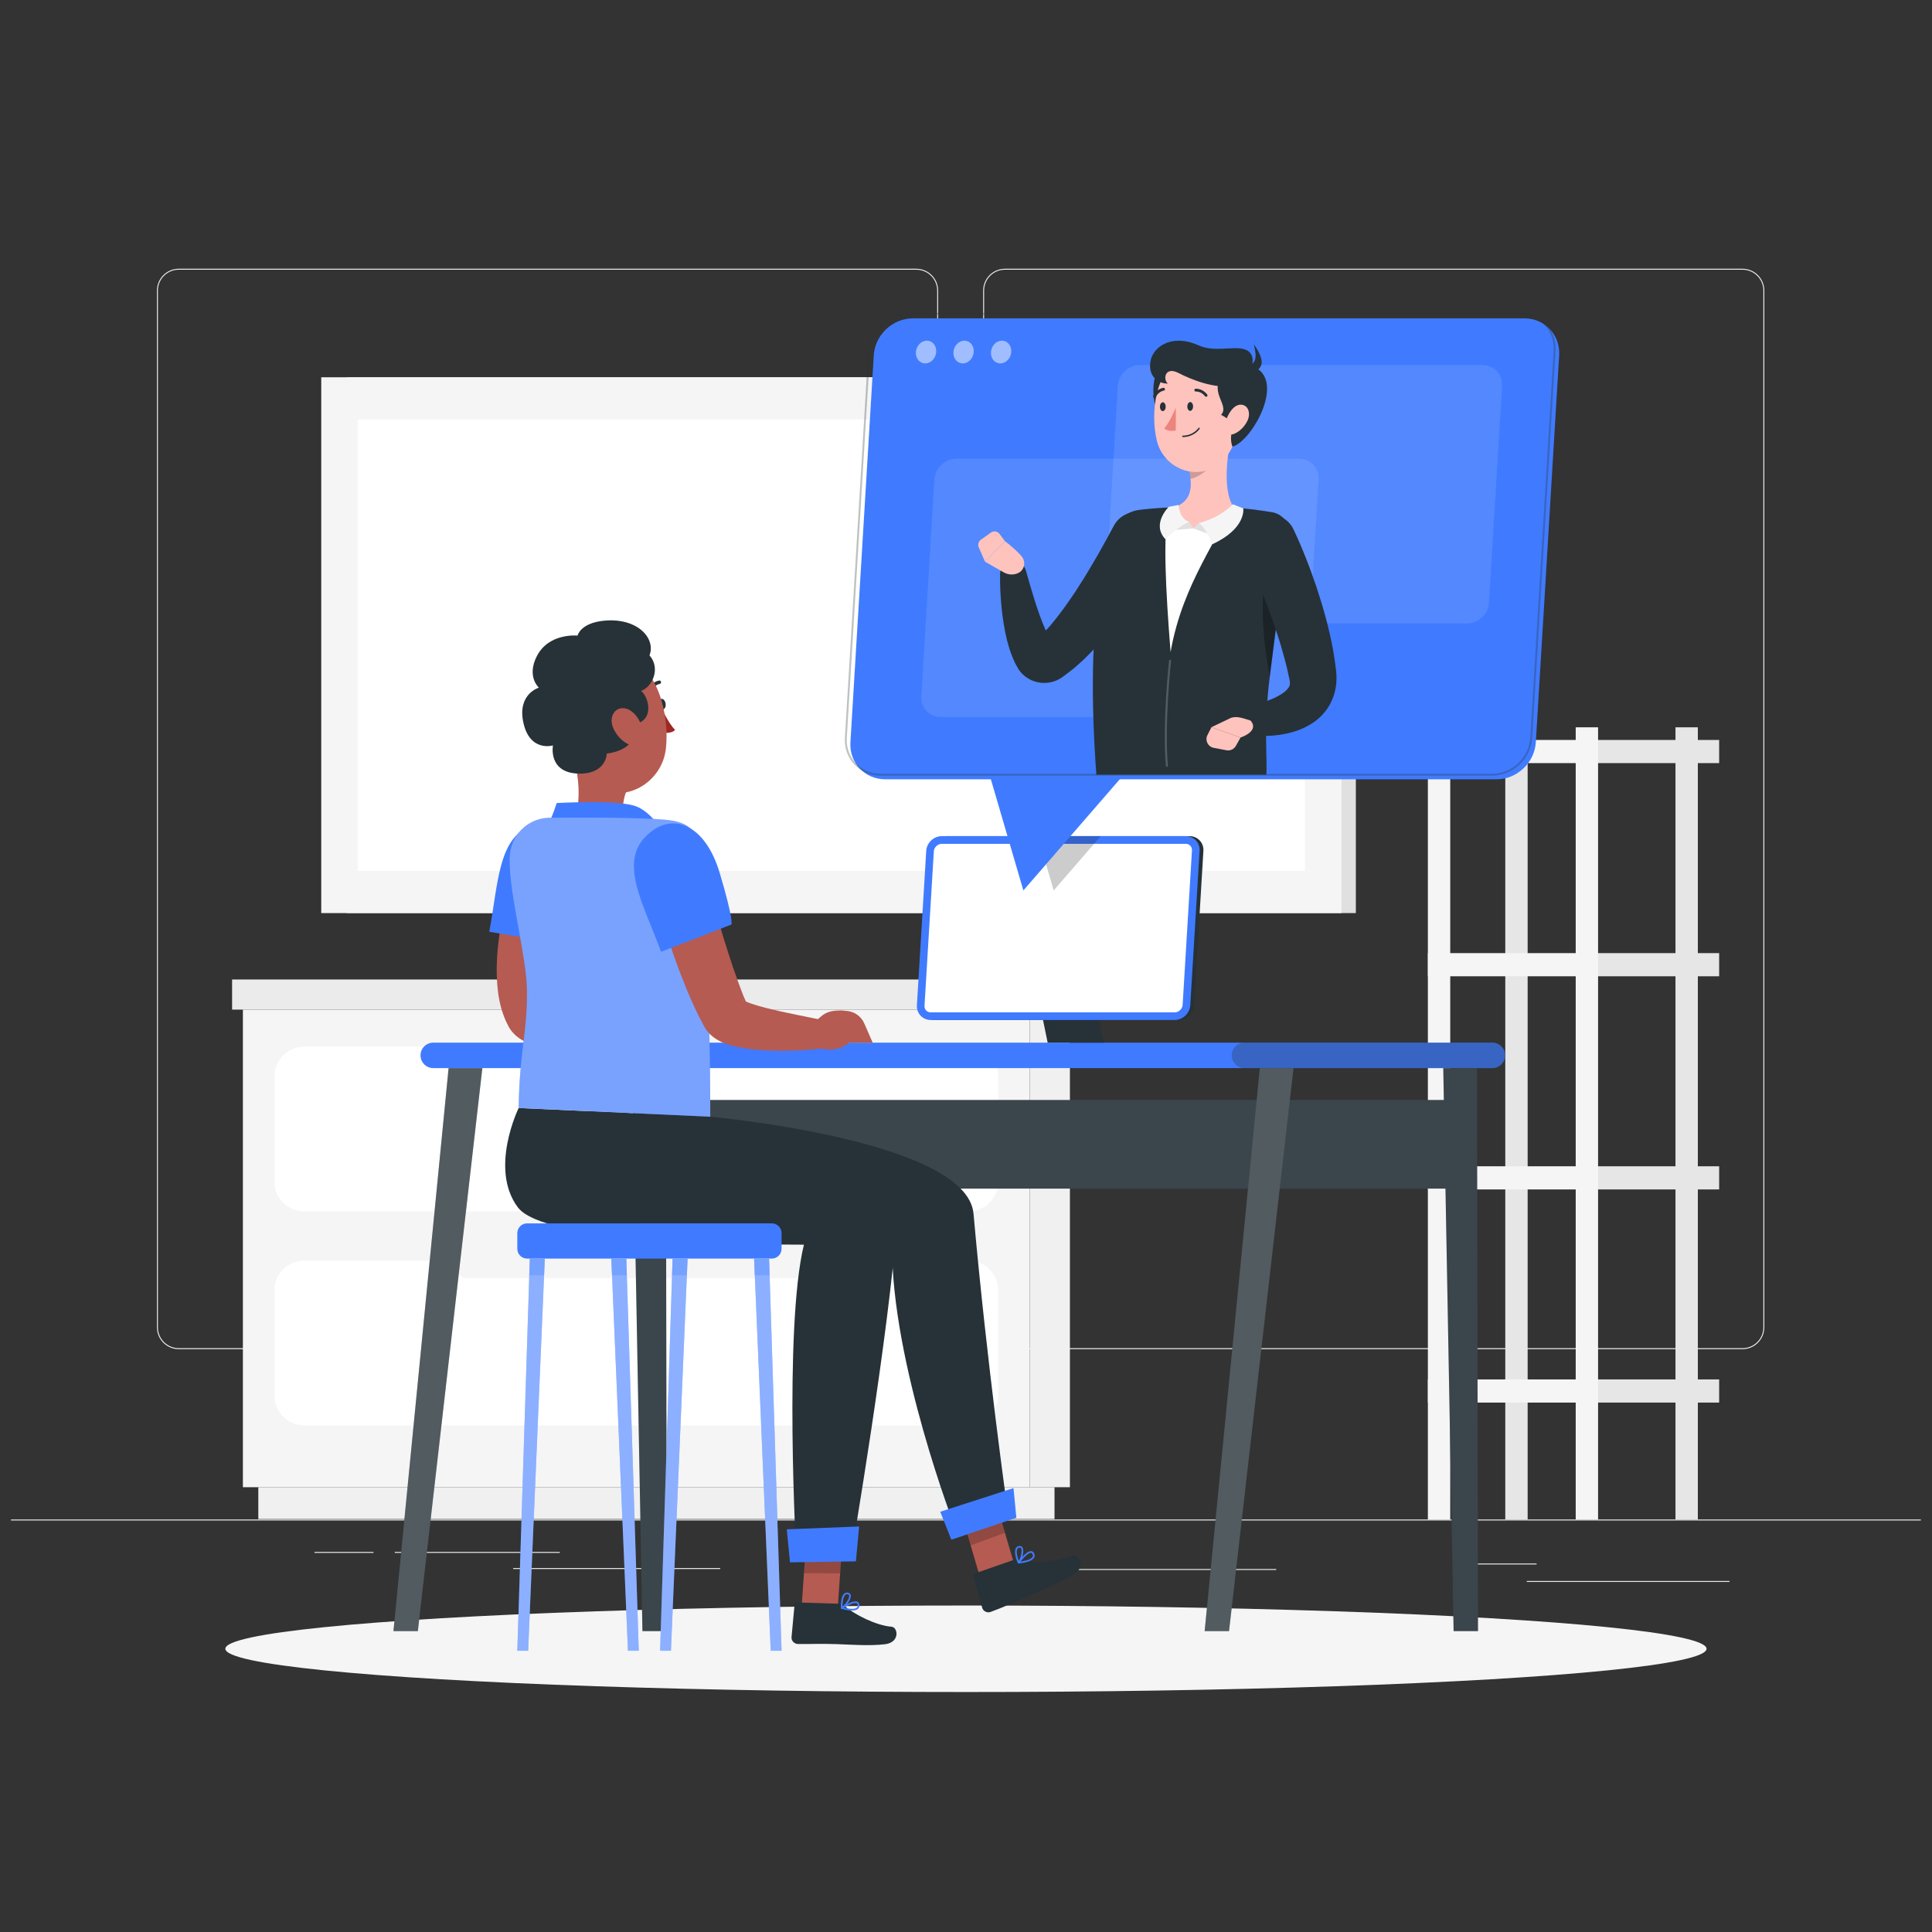 <?xml version="1.0" encoding="utf-8"?>
<!-- Generator: Adobe Illustrator 17.0.0, SVG Export Plug-In . SVG Version: 6.00 Build 0)  -->
<!DOCTYPE svg PUBLIC "-//W3C//DTD SVG 1.1//EN" "http://www.w3.org/Graphics/SVG/1.1/DTD/svg11.dtd">
<svg version="1.1" id="Calque_1" xmlns="http://www.w3.org/2000/svg" xmlns:xlink="http://www.w3.org/1999/xlink" x="0px" y="0px"
	 width="750px" height="750px" viewBox="0 0 750 750" style="enable-background:new 0 0 750 750;" xml:space="preserve">
<rect x="0" y="0" width="750" height="750" fill="#333333" stroke="none"/>
<g>
	<rect x="4.27" y="589.87" style="fill:#EBEBEB;" width="741.41" height="0.37"/>
	<rect x="592.7" y="613.74" style="fill:#EBEBEB;" width="78.69" height="0.37"/>
	<rect x="408.42" y="609.09" style="fill:#EBEBEB;" width="86.99" height="0.37"/>
	<rect x="568.03" y="606.95" style="fill:#EBEBEB;" width="28.46" height="0.37"/>
	<rect x="153.25" y="602.46" style="fill:#EBEBEB;" width="64.05" height="0.37"/>
	<rect x="122.09" y="602.46" style="fill:#EBEBEB;" width="22.9" height="0.37"/>
	<rect x="199.22" y="608.72" style="fill:#EBEBEB;" width="80.36" height="0.37"/>
	<path style="fill:#EBEBEB;" d="M355.72,523.74H69.39c-4.67,0-8.46-3.8-8.46-8.46V112.79c0-4.67,3.8-8.46,8.46-8.46h286.33
		c4.67,0,8.46,3.8,8.46,8.46v402.48C364.18,519.94,360.39,523.74,355.72,523.74z M69.39,104.7c-4.46,0-8.09,3.63-8.09,8.09v402.48
		c0,4.46,3.63,8.09,8.09,8.09h286.33c4.46,0,8.09-3.63,8.09-8.09V112.79c0-4.46-3.63-8.09-8.09-8.09H69.39z"/>
	<path style="fill:#EBEBEB;" d="M676.45,523.74H390.12c-4.67,0-8.46-3.8-8.46-8.46V112.79c0-4.67,3.8-8.46,8.46-8.46h286.33
		c4.67,0,8.46,3.8,8.46,8.46v402.48C684.91,519.94,681.12,523.74,676.45,523.74z M390.12,104.7c-4.46,0-8.09,3.63-8.09,8.09v402.48
		c0,4.46,3.63,8.09,8.09,8.09h286.33c4.46,0,8.09-3.63,8.09-8.09V112.79c0-4.46-3.63-8.09-8.09-8.09H390.12z"/>
</g>
<g>
	<g>
		<rect x="399.76" y="391.93" style="fill:#F0F0F0;" width="15.58" height="185.4"/>
		<rect x="100.28" y="577.33" style="fill:#F0F0F0;" width="309.08" height="12.36"/>
		<rect x="94.29" y="391.93" style="fill:#F5F5F5;" width="305.46" height="185.4"/>
		<rect x="403.42" y="380.24" style="fill:#E0E0E0;" width="16.1" height="11.69"/>
		<rect x="90.1" y="380.24" style="fill:#EBEBEB;" width="313.32" height="11.69"/>
		<path style="fill:#FFFFFF;" d="M375.97,470.27H118.08c-6.37,0-11.53-5.16-11.53-11.53v-40.89c0-6.37,5.16-11.53,11.53-11.53
			h257.89c6.37,0,11.53,5.16,11.53,11.53v40.89C387.5,465.11,382.34,470.27,375.97,470.27z"/>
		<path style="fill:#FFFFFF;" d="M375.97,553.32H118.08c-6.37,0-11.53-5.16-11.53-11.53V500.9c0-6.37,5.16-11.53,11.53-11.53h257.89
			c6.37,0,11.53,5.16,11.53,11.53v40.89C387.5,548.16,382.34,553.32,375.97,553.32z"/>
		<path style="fill:#F5F5F5;" d="M180.62,413.15h132.81c1.44,0,2.62-1.18,2.62-2.62V407c0-1.44-1.18-2.62-2.62-2.62H180.62
			c-1.44,0-2.62,1.18-2.62,2.62v3.53C178,411.97,179.18,413.15,180.62,413.15z"/>
		<path style="fill:#F5F5F5;" d="M180.62,496.19h132.81c1.44,0,2.62-1.18,2.62-2.62v-3.53c0-1.44-1.18-2.62-2.62-2.62H180.62
			c-1.44,0-2.62,1.18-2.62,2.62v3.53C178,495.02,179.18,496.19,180.62,496.19z"/>
	</g>
	<g>
		<g>
			<g>
				<rect x="620.37" y="452.75" style="fill:#E6E6E6;" width="47" height="8.99"/>
				<rect x="584.35" y="282.34" style="fill:#E6E6E6;" width="8.68" height="307.53"/>
				<rect x="554.3" y="452.75" style="fill:#F5F5F5;" width="66.07" height="8.99"/>
				<rect x="620.37" y="535.49" style="fill:#E6E6E6;" width="47" height="8.99"/>
				<rect x="554.3" y="535.49" style="fill:#F5F5F5;" width="66.07" height="8.99"/>
				<rect x="620.37" y="287.25" style="fill:#E6E6E6;" width="47" height="8.99"/>
				<rect x="554.3" y="287.25" style="fill:#F5F5F5;" width="66.07" height="8.99"/>
				<rect x="620.37" y="370" style="fill:#E6E6E6;" width="47" height="8.99"/>
				<rect x="554.3" y="370" style="fill:#F5F5F5;" width="66.07" height="8.99"/>
			</g>
		</g>
		<rect x="650.42" y="282.34" style="fill:#E6E6E6;" width="8.68" height="307.53"/>
		<rect x="611.69" y="282.34" style="fill:#F5F5F5;" width="8.68" height="307.53"/>
		<rect x="554.3" y="282.34" style="fill:#F5F5F5;" width="8.68" height="307.53"/>
	</g>
	<g>
		<g>
			<rect x="134.58" y="146.46" style="fill:#E0E0E0;" width="391.76" height="208"/>
			<rect x="124.71" y="146.46" style="fill:#F5F5F5;" width="396.06" height="208"/>
			<rect x="138.9" y="162.85" style="fill:#FFFFFF;" width="367.67" height="175.21"/>
		</g>
	</g>
</g>
<ellipse id="_x3C_Path_x3E__261_" style="fill:#F5F5F5;" cx="374.98" cy="640.05" rx="287.5" ry="16.79"/>
<g>
	<g>
		<g>
			<g>
				<path style="fill:#407BFF;" d="M579.33,414.63H168.18c-2.72,0-4.94-2.22-4.94-4.94l0,0c0-2.72,2.22-4.94,4.94-4.94h411.15
					c2.72,0,4.94,2.22,4.94,4.94l0,0C584.27,412.41,582.05,414.63,579.33,414.63z"/>
				<path style="opacity:0.3;fill:#263238;" d="M579.33,414.63h-96.25c-2.72,0-4.94-2.22-4.94-4.94l0,0c0-2.72,2.22-4.94,4.94-4.94
					h96.25c2.72,0,4.94,2.22,4.94,4.94l0,0C584.27,412.41,582.05,414.63,579.33,414.63z"/>
			</g>
			<g>
				<g>
					<rect x="252.69" y="427.01" style="fill:#263238;" width="316.22" height="34.41"/>
					<rect x="252.69" y="427.01" style="opacity:0.1;fill:#FFFFFF;" width="316.22" height="34.41"/>
				</g>
				<g>
					<polygon style="fill:#263238;" points="564.29,633.2 573.76,633.2 573.37,414.63 560.27,414.63 					"/>
					<polygon style="opacity:0.1;fill:#FFFFFF;" points="564.29,633.2 573.76,633.2 573.37,414.63 560.27,414.63 					"/>
				</g>
				<g>
					<polygon style="fill:#263238;" points="477.11,633.2 467.64,633.2 489.05,414.63 502.15,414.63 					"/>
					<polygon style="opacity:0.2;fill:#FFFFFF;" points="477.11,633.2 467.64,633.2 489.05,414.63 502.15,414.63 					"/>
				</g>
				<g>
					<polygon style="fill:#263238;" points="249.39,633.2 258.86,633.2 258.47,414.63 245.36,414.63 					"/>
					<polygon style="opacity:0.1;fill:#FFFFFF;" points="249.39,633.2 258.86,633.2 258.47,414.63 245.36,414.63 					"/>
				</g>
				<g>
					<polygon style="fill:#263238;" points="162.21,633.2 152.73,633.2 174.14,414.63 187.25,414.63 					"/>
					<polygon style="opacity:0.2;fill:#FFFFFF;" points="162.21,633.2 152.73,633.2 174.14,414.63 187.25,414.63 					"/>
				</g>
			</g>
		</g>
	</g>
	<g>
		<polygon style="fill:#263238;" points="428.52,404.76 406.7,404.76 397.95,362.08 419.78,362.08 		"/>
		<path style="fill:#263238;" d="M457.49,395.96h-94.71c-3.14,0-5.55-2.57-5.36-5.71l3.62-59.95c0.19-3.14,2.91-5.71,6.05-5.71
			h94.71c3.14,0,5.55,2.57,5.36,5.71l-3.62,59.95C463.35,393.4,460.63,395.96,457.49,395.96z"/>
		<path style="fill:#407BFF;" d="M456,395.96H361.3c-3.14,0-5.55-2.57-5.36-5.71l3.62-59.95c0.19-3.14,2.91-5.71,6.05-5.71h94.71
			c3.14,0,5.55,2.57,5.36,5.71l-3.62,59.95C461.87,393.4,459.14,395.96,456,395.96z"/>
		<path style="fill:#FFFFFF;" d="M361.3,393c-0.69,0-1.32-0.26-1.77-0.74c-0.45-0.48-0.68-1.13-0.64-1.82l3.62-59.95
			c0.1-1.58,1.51-2.92,3.09-2.92h94.71c0.69,0,1.32,0.26,1.77,0.74c0.45,0.48,0.68,1.13,0.64,1.82l-3.62,59.95
			c-0.1,1.58-1.51,2.92-3.09,2.92H361.3z"/>
		<polygon style="opacity:0.2;" points="402.88,324.59 409.04,345.67 427.3,324.59 		"/>
	</g>
</g>
<g>
	<g>
		<path style="fill:#263238;" d="M255.69,273.47c0.14,1.14,0.86,2.01,1.61,1.94c0.75-0.07,1.24-1.04,1.1-2.18
			c-0.14-1.14-0.86-2.01-1.61-1.94C256.04,271.35,255.55,272.33,255.69,273.47z"/>
		<path style="fill:#A02724;" d="M256.94,275.14c0,0,2.53,5.57,5.13,8.23c-1.63,1.65-4.61,0.97-4.61,0.97L256.94,275.14z"/>
		<path style="fill:#263238;" d="M251.96,269.09c-0.11,0.01-0.22,0-0.33-0.04c-0.34-0.14-0.51-0.53-0.37-0.88
			c1.38-3.41,4.45-3.97,4.58-3.99c0.34-0.09,0.71,0.18,0.78,0.55c0.06,0.37-0.18,0.71-0.55,0.78c-0.13,0.02-2.48,0.49-3.56,3.17
			C252.41,268.91,252.2,269.06,251.96,269.09z"/>
		<path style="fill:#B55B52;" d="M222.08,291.33l8.92,6.82l12.14,9.3c-0.44,0.47-0.98,2.79-1.19,4.43
			c-0.42,3.41-0.85,6.01,6.72,8.03c1.62,0.43,2.99,1.7,3.24,3.36c0.3,2.01-0.94,4.51-7.93,5.66c-8.11,1.33-14.63-0.91-19.76-3.37
			c-2.97-1.42-3.04-3.25-1.73-6.27C226.21,310.74,224.39,299.83,222.08,291.33z"/>
		<path style="fill:#407BFF;" d="M211.88,322c2.97-5.81,4.2-10.26,4.2-10.26s22.55-1.24,30,0.99c7.45,2.22,12.06,11.86,12.06,11.86
			L211.88,322z"/>
		<g>
			<path style="fill:#B55B52;" d="M221.3,338.76c-0.56,1.66-1.17,3.69-1.74,5.57l-1.67,5.77c-1.05,3.86-2.04,7.73-2.84,11.59
				c-0.84,3.85-1.49,7.68-1.91,11.42c-0.44,3.72-0.61,7.39-0.33,10.63c0.1,1.64,0.37,3.09,0.69,4.38c0.09,0.3,0.17,0.63,0.26,0.91
				c0.11,0.26,0.2,0.52,0.3,0.8l0.02,0.05c0.01,0.02,0.02,0.06-0.03-0.05c-0.08-0.14-0.16-0.28-0.25-0.41
				c-0.21-0.29-0.31-0.43-0.48-0.63c-0.29-0.33-0.51-0.5-0.66-0.61c-0.3-0.2-0.34-0.17-0.28-0.1c0.17,0.15,0.72,0.49,1.39,0.78
				c0.67,0.3,1.46,0.6,2.3,0.88c1.68,0.55,3.54,1.08,5.44,1.58c7.66,1.94,16,3.43,24.14,5.16l-0.26,10.28
				c-4.42,0.6-8.71,0.94-13.11,1.08c-4.39,0.15-8.79,0.13-13.34-0.22c-2.28-0.16-4.59-0.41-7.02-0.85
				c-1.22-0.22-2.47-0.48-3.81-0.85c-1.34-0.37-2.77-0.81-4.46-1.65c-0.87-0.44-1.81-0.97-2.92-1.85c-0.55-0.45-1.16-0.99-1.79-1.72
				c-0.33-0.4-0.61-0.74-0.95-1.27c-0.16-0.25-0.31-0.5-0.46-0.75l-0.19-0.36l-1.03-2.09c-0.31-0.7-0.55-1.38-0.83-2.07
				c-0.98-2.74-1.64-5.44-2.01-8.01c-1.41-10.31-0.32-19.49,1.22-28.43c0.83-4.45,1.81-8.83,2.99-13.13
				c0.58-2.15,1.21-4.29,1.88-6.42c0.68-2.17,1.37-4.17,2.23-6.49L221.3,338.76z"/>
			<g>
				<path style="fill:#407BFF;" d="M207.58,320.16c14.02-3.7,22.33,7.77,17.59,26.74c-4.74,18.97-6.33,19.63-6.33,19.63l-28.91-4.82
					C193.49,343.05,193.22,323.94,207.58,320.16z"/>
			</g>
			<path style="fill:#B55B52;" d="M252.85,392.45l-2.18-0.2c-6.2,0-7.26,1.7-11.07,5.24l-1.42,7.8c10.01,5.13,15.38-0.49,15.38-0.49
				h9.27l-3.27-7.49C258.38,394.58,255.8,392.72,252.85,392.45z"/>
		</g>
		<path style="fill:#B55B52;" d="M218.26,276.58c2.52,13.51,3.31,21.56,11.04,27.58c11.63,9.06,27.65,0.45,29.21-13.61
			c1.41-12.66-2.95-32.62-16.93-36.16C227.8,250.89,215.74,263.07,218.26,276.58z"/>
		<path style="fill:#263238;" d="M245.02,281.3c9.64-0.78,6.82-10.93,3.84-13.06c4.52-1.71,7.64-8.87,3.28-13.82
			c2.55-6.65-4.73-14.67-17.53-13.48c-9.35,0.87-10.41,5.8-10.41,5.8s-11.21-1.18-15.85,8.07c-3.98,7.91,0.84,12.14,0.84,12.14
			s-8.36,2.43-6.06,13.39c2.47,11.77,11.52,9.04,11.52,9.04s-2.03,10.78,10.2,10.94c10.57,0.13,10.7-7.78,10.7-7.78
			S249.29,291.2,245.02,281.3z"/>
		<path style="fill:#B55B52;" d="M237.85,282.09c1.15,3.14,3.52,5.52,5.86,6.72c3.53,1.81,6.23-1.94,5.6-5.79
			c-0.56-3.46-3.57-7.9-7.29-8.1C238.37,274.71,236.53,278.5,237.85,282.09z"/>
		<g>
			<g>
				<g>
					<g>
						<g>
							<polygon style="fill:#B55B52;" points="381.6,616.22 394.78,610.87 385.48,579.2 372.3,584.55 							"/>
							<polygon style="opacity:0.2;" points="376.81,599.9 390.13,595.02 385.48,579.2 372.3,584.55 							"/>
							<path style="fill:#263238;" d="M393.64,605.51l-15.07,5.25c-0.55,0.19-0.83,0.72-0.68,1.26l3.42,12.18
								c0.35,1.26,1.92,2.03,3.18,1.57c5.22-1.92,7.31-2.97,13.76-5.74c3.96-1.71,13.43-5.84,18.56-8.87c5.02-2.96,2-8.02-0.45-7.2
								c-5.79,1.95-15.3,3.23-20.12,1.57C395.37,605.23,394.44,605.23,393.64,605.51z"/>
							<g>
								<path style="fill:#263238;" d="M275.73,433.51c0,0,99.63,8.97,102.19,37.64c5.19,58.32,13.14,114.55,13.14,114.55
									l-20.27,7.41c0,0-24.81-64.07-24.48-109.77c-28.73-8.11-104.29,3.8-116.65-18.37c-10.91-19.57-1.34-33.62-1.34-33.62
									L275.73,433.51z"/>
							</g>
							<polygon style="fill:#407BFF;" points="369.31,597.72 394.55,589.19 393.44,577.69 365,586.86 							"/>
							<path style="fill:#407BFF;" d="M399.21,606.19c-1.24,0.43-2.7,0.65-3.74,0.76c-0.13,0.01-0.26-0.05-0.32-0.16
								c-0.07-0.11-0.06-0.25,0.02-0.36c0.32-0.45,3.22-4.36,5.08-4.29c0.43,0.02,0.79,0.23,1.04,0.63c0.41,0.65,0.47,1.27,0.2,1.83
								C401.13,605.32,400.25,605.83,399.21,606.19z M396.17,606.2c2.57-0.36,4.31-1.05,4.72-1.89c0.17-0.35,0.12-0.74-0.17-1.19
								c-0.13-0.21-0.29-0.31-0.5-0.32C399.22,602.76,397.38,604.67,396.17,606.2z"/>
							<path style="fill:#407BFF;" d="M395.54,606.94c-0.05,0.02-0.1,0.02-0.16,0.02c-0.11-0.02-0.21-0.09-0.26-0.19
								c-0.07-0.16-1.71-3.91-0.81-5.69c0.24-0.48,0.64-0.78,1.17-0.9c0.64-0.14,1.16,0.06,1.46,0.55c0.82,1.36-0.21,4.85-1.27,6.11
								C395.65,606.89,395.6,606.92,395.54,606.94z M395.48,600.86c-0.26,0.09-0.45,0.26-0.58,0.51c-0.54,1.06,0.12,3.31,0.6,4.57
								c0.82-1.39,1.41-3.98,0.88-4.87c-0.1-0.17-0.28-0.35-0.75-0.25C395.58,600.83,395.53,600.85,395.48,600.86z"/>
						</g>
						<g>
							<polygon style="fill:#B55B52;" points="311.06,625.64 325.15,624.97 327.46,591.7 313.37,592.37 							"/>
							<path style="fill:#263238;" d="M325.47,622.56l-15.95-0.5c-0.58-0.02-1.03,0.37-1.08,0.94l-1.17,12.59
								c-0.12,1.31,1.07,2.58,2.41,2.6c5.56,0.08,8.22-0.16,15.23,0.06c4.32,0.14,12.8,0.78,18.72,0.03
								c5.79-0.73,5.01-6.58,2.44-6.79c-6.09-0.5-14.26-4.71-18.17-7.99C327.18,622.92,326.32,622.59,325.47,622.56z"/>
							<path style="fill:#407BFF;" d="M330.43,625.19c-1.31-0.04-2.75-0.36-3.77-0.63c-0.13-0.03-0.22-0.14-0.24-0.27
								c-0.02-0.13,0.04-0.26,0.15-0.33c0.46-0.3,4.57-2.92,6.28-2.19c0.4,0.17,0.65,0.5,0.74,0.96c0.14,0.76-0.01,1.36-0.47,1.78
								C332.53,625.07,331.53,625.23,330.43,625.19z M327.58,624.12c2.52,0.59,4.4,0.57,5.08-0.07c0.28-0.26,0.37-0.65,0.27-1.17
								c-0.05-0.24-0.16-0.39-0.35-0.48C331.66,622,329.26,623.12,327.58,624.12z"/>
							<path style="fill:#407BFF;" d="M326.73,624.58c-0.05,0-0.1-0.02-0.15-0.04c-0.1-0.06-0.16-0.16-0.17-0.27
								c-0.01-0.17-0.2-4.27,1.28-5.6c0.4-0.36,0.88-0.5,1.42-0.42c0.65,0.1,1.07,0.47,1.17,1.04c0.28,1.56-1.93,4.45-3.37,5.25
								C326.85,624.57,326.79,624.58,326.73,624.58z M328.86,618.88c-0.27-0.01-0.51,0.08-0.72,0.27c-0.88,0.8-1.07,3.13-1.07,4.48
								c1.27-1,2.75-3.21,2.56-4.23c-0.03-0.19-0.14-0.43-0.62-0.5C328.96,618.89,328.91,618.89,328.86,618.88z"/>
							<g>
								<polygon style="opacity:0.2;" points="313.36,592.38 327.46,591.71 326.13,610.74 312.08,610.71 								"/>
							</g>
							<path style="fill:#263238;" d="M242.64,432c0,0,107.35,16.4,105.65,41.12c-3.07,44.5-17.99,131.43-17.99,131.43l-21.14,0.3
								c0,0-5-89.18,2.92-121.67c-26.4,0-100.89-0.92-111.06-14.5c-11.23-14.99,0.32-38.55,0.32-38.55L242.64,432z"/>
							<polygon style="fill:#407BFF;" points="306.67,606.5 332.26,606.11 333.51,592.58 305.43,593.68 							"/>
						</g>
						<path style="fill:#407BFF;" d="M261.54,318.66c-8.64-1.68-47.63-1.2-47.63-1.2c-8.06-0.2-14.98,5.75-15.89,13.76
							c-1.37,12.03,6.26,38.89,6.53,52.6c0.33,16.83-2.89,23.65-3.21,46.3l74.38,3.38c0-45.56-1.98-83.29-3.78-101.38
							C271.32,325.84,270.18,320.34,261.54,318.66z"/>
						<path style="opacity:0.3;fill:#FFFFFF;" d="M261.54,318.66c-8.64-1.68-47.63-1.2-47.63-1.2c-8.06-0.2-14.98,5.75-15.89,13.76
							c-1.37,12.03,6.26,38.89,6.53,52.6c0.33,16.83-2.89,23.65-3.21,46.3l74.38,3.38c0-45.56-1.98-83.29-3.78-101.38
							C271.32,325.84,270.18,320.34,261.54,318.66z"/>
						<g>
							<path style="fill:#B55B52;" d="M271.73,333.02c2.33,8,4.67,16.23,7.09,24.27c2.42,8.06,4.89,16.12,7.68,23.76
								c0.68,1.94,1.42,3.75,2.13,5.62l1.14,2.62l0.14,0.33l0.07,0.16l0.04,0.08l0.02,0.04l-0.06-0.11
								c-0.34-0.6-0.71-1.01-0.94-1.25c-0.51-0.49-0.71-0.53-0.74-0.52c-0.01,0.06,0.49,0.4,1.12,0.69c0.63,0.31,1.41,0.61,2.24,0.9
								c1.67,0.58,3.55,1.1,5.47,1.61c7.75,1.98,16.22,3.49,24.47,5.25l-0.26,10.28c-4.48,0.61-8.84,0.94-13.3,1.08
								c-4.45,0.14-8.92,0.11-13.54-0.26c-2.32-0.17-4.67-0.45-7.16-0.92c-1.25-0.24-2.53-0.52-3.93-0.93
								c-1.4-0.42-2.89-0.91-4.74-1.96c-0.95-0.56-2.01-1.24-3.26-2.51c-0.61-0.62-1.29-1.47-1.9-2.54l-0.51-0.94l-1.68-3.17
								c-0.99-2.08-2.04-4.17-2.92-6.23c-1.84-4.16-3.43-8.28-5.03-12.41c-1.5-4.14-2.99-8.28-4.35-12.44
								c-2.74-8.34-5.21-16.61-7.37-25.18L271.73,333.02z"/>
							<g>
								<path style="fill:#407BFF;" d="M250.6,324.76c10.17-10.33,23.17-4.71,28.77,14.03c5.6,18.74,4.57,20.11,4.57,20.11
									l-27.32,10.6C250.17,351.63,240.18,335.34,250.6,324.76z"/>
							</g>
							<path style="fill:#B55B52;" d="M328.81,392.45l-2.18-0.2c-6.2,0-7.26,1.7-11.07,5.24l-1.42,7.8
								c10.01,5.13,15.38-0.49,15.38-0.49h9.27l-3.27-7.49C334.33,394.58,331.76,392.72,328.81,392.45z"/>
						</g>
					</g>
				</g>
			</g>
		</g>
	</g>
	<g>
		<path style="fill:#407BFF;" d="M204.6,488.58h95.02c2.08,0,3.78-1.7,3.78-3.78v-6.11c0-2.08-1.7-3.78-3.78-3.78H204.6
			c-2.08,0-3.78,1.7-3.78,3.78v6.11C200.82,486.88,202.52,488.58,204.6,488.58z"/>
		<g>
			<polygon style="fill:#407BFF;" points="205.03,640.81 200.82,640.81 205.67,488.58 211.49,488.58 			"/>
			<polygon style="opacity:0.4;fill:#FFFFFF;" points="205.03,640.81 200.82,640.81 205.67,488.58 211.49,488.58 			"/>
		</g>
		<g>
			<polygon style="fill:#407BFF;" points="243.77,640.81 247.97,640.81 243.13,488.58 237.31,488.58 			"/>
			<polygon style="opacity:0.4;fill:#FFFFFF;" points="243.77,640.81 247.97,640.81 243.13,488.58 237.31,488.58 			"/>
		</g>
		<g>
			<polygon style="fill:#407BFF;" points="260.46,640.81 256.25,640.81 261.09,488.58 266.92,488.58 			"/>
			<polygon style="opacity:0.4;fill:#FFFFFF;" points="260.46,640.81 256.25,640.81 261.09,488.58 266.92,488.58 			"/>
		</g>
		<g>
			<polygon style="fill:#407BFF;" points="299.19,640.81 303.4,640.81 298.56,488.58 292.74,488.58 			"/>
			<polygon style="opacity:0.4;fill:#FFFFFF;" points="299.19,640.81 303.4,640.81 298.56,488.58 292.74,488.58 			"/>
		</g>
		<g style="opacity:0.3;">
			<polygon style="fill:#407BFF;" points="205.66,488.58 211.49,488.58 211.22,495.05 205.46,495.05 			"/>
			<polygon style="fill:#407BFF;" points="243.34,495.05 237.58,495.05 237.31,488.58 243.13,488.58 			"/>
			<polygon style="fill:#407BFF;" points="266.91,488.58 266.64,495.05 260.89,495.05 261.1,488.58 			"/>
			<polygon style="fill:#407BFF;" points="298.77,495.05 293,495.05 292.73,488.58 298.56,488.58 			"/>
		</g>
	</g>
</g>
<g>
	<g>
		<path style="fill:#407BFF;" d="M581.02,302.52H343.58c-7.87,0-13.92-6.44-13.45-14.31l9.07-150.31
			c0.47-7.87,7.3-14.31,15.18-14.31h237.44c7.87,0,13.92,6.44,13.45,14.31L596.2,288.2C595.72,296.08,588.89,302.52,581.02,302.52z"
			/>
		<polygon style="fill:#407BFF;" points="375.36,270.73 397.27,345.67 462.24,270.73 		"/>
		<path style="opacity:0.1;fill:#FFFFFF;" d="M569.51,242.03h-133.1c-4.41,0-7.81-3.61-7.54-8.02l5.08-84.26
			c0.27-4.41,4.09-8.02,8.51-8.02h133.1c4.41,0,7.81,3.61,7.54,8.02l-5.08,84.26C577.75,238.42,573.92,242.03,569.51,242.03z"/>
		<path style="opacity:0.1;fill:#FFFFFF;" d="M498.29,278.37h-133.1c-4.41,0-7.81-3.61-7.54-8.02l5.08-84.26
			c0.27-4.41,4.09-8.02,8.51-8.02h133.1c4.41,0,7.81,3.61,7.54,8.02l-5.08,84.26C506.54,274.76,502.71,278.37,498.29,278.37z"/>
		<g style="opacity:0.5;">
			<path style="fill:#FFFFFF;" d="M363.43,136.66c-0.17,2.44-2.08,4.41-4.26,4.41c-2.18,0-3.8-1.97-3.62-4.41
				c0.17-2.44,2.08-4.41,4.26-4.41S363.6,134.22,363.43,136.66z"/>
			<path style="fill:#FFFFFF;" d="M378,136.66c-0.17,2.44-2.08,4.41-4.26,4.41c-2.18,0-3.8-1.97-3.62-4.41
				c0.17-2.44,2.08-4.41,4.26-4.41C376.55,132.25,378.17,134.22,378,136.66z"/>
			<path style="fill:#FFFFFF;" d="M392.57,136.66c-0.17,2.44-2.08,4.41-4.26,4.41c-2.18,0-3.8-1.97-3.62-4.41
				c0.17-2.44,2.08-4.41,4.26-4.41C391.12,132.25,392.74,134.22,392.57,136.66z"/>
		</g>
		<path style="opacity:0.3;fill:#263238;" d="M579.25,301.12H341.81c-3.91,0-7.5-1.53-10.12-4.31c-2.62-2.79-3.94-6.48-3.7-10.39
			l9.07-150.31c0.49-8.08,7.46-14.66,15.55-14.66h237.44c3.91,0,7.5,1.53,10.12,4.31c2.62,2.79,3.94,6.48,3.7,10.39l-9.07,150.31
			C594.31,294.54,587.34,301.12,579.25,301.12z M352.6,122.18c-7.7,0-14.34,6.26-14.81,13.96l-9.07,150.31
			c-0.22,3.71,1.02,7.2,3.5,9.84c2.48,2.63,5.88,4.08,9.58,4.08h237.44c7.7,0,14.34-6.26,14.81-13.96l9.07-150.31
			c0.22-3.71-1.02-7.2-3.5-9.84c-2.48-2.63-5.88-4.08-9.58-4.08H352.6z"/>
	</g>
	<g>
		<path style="fill:#263238;" d="M450.68,213.25c-1.01,2.14-1.93,3.96-2.96,5.89c-1,1.9-2.07,3.75-3.13,5.61
			c-2.18,3.69-4.43,7.34-6.89,10.88c-1.22,1.78-2.49,3.54-3.76,5.29c-1.35,1.72-2.63,3.46-4.06,5.15c-2.72,3.43-5.82,6.68-9.06,9.85
			c-0.82,0.79-1.71,1.55-2.57,2.32c-0.86,0.77-1.71,1.54-2.69,2.25l-2.85,2.15c0,0-0.51,0.37-0.87,0.6
			c-0.38,0.25-0.79,0.46-1.2,0.67c-0.82,0.4-1.68,0.7-2.56,0.9c-1.75,0.4-3.56,0.41-5.28,0.03c-1.72-0.37-3.38-1.13-4.81-2.23
			c-0.71-0.55-1.36-1.18-1.92-1.87l-0.4-0.53l-0.19-0.27l-0.07-0.12l-0.28-0.48l-1.07-1.93c-0.31-0.63-0.54-1.21-0.81-1.82
			c-1.04-2.42-1.69-4.66-2.29-6.9c-1.1-4.45-1.74-8.75-2.17-13.04c-0.41-4.31-0.64-8.48-0.56-12.86c0.05-2.82,2.38-5.07,5.2-5.01
			c2.3,0.04,4.22,1.6,4.82,3.71l0.05,0.17c2.15,7.57,4.39,15.47,7.28,22.2c0.74,1.63,1.48,3.26,2.29,4.5
			c0.2,0.3,0.39,0.65,0.59,0.92c0.2,0.23,0.38,0.45,0.56,0.68l0.13,0.17l0.03,0.04l-0.07-0.11c-0.05-0.08-0.11-0.15-0.17-0.22
			c-0.23-0.29-0.5-0.58-0.8-0.82c-0.6-0.49-1.3-0.83-2.02-1c-0.72-0.17-1.48-0.19-2.23-0.03c-0.38,0.07-0.76,0.2-1.12,0.37
			c-0.19,0.08-0.36,0.19-0.53,0.28c-0.15,0.08-0.44,0.31-0.25,0.14l1.86-1.8c0.63-0.57,1.23-1.24,1.84-1.9
			c0.61-0.67,1.23-1.29,1.82-1.98c4.75-5.59,9.12-11.94,13.22-18.54c2.04-3.31,4.03-6.68,5.97-10.09l2.86-5.13l2.71-5.02l0.14-0.26
			c2.68-4.97,8.89-6.82,13.86-4.14C451.07,202.49,452.95,208.38,450.68,213.25z"/>
		<path style="fill:#FFC3BD;" d="M389.62,222.17l-7.23-4.12l7.77-7.94c0,0,3.25,2.32,6.3,5.68c1.92,2.12,1.35,5.47-1.18,6.66l0,0
			C393.47,223.29,391.36,223.19,389.62,222.17z"/>
		<path style="fill:#FFC3BD;" d="M380.75,209.54l3.92-2.8c1.07-0.76,2.54-0.53,3.33,0.51l2.15,2.86l-7.77,7.94l-2.44-5.58
			C379.48,211.42,379.82,210.2,380.75,209.54z"/>
		<path style="fill:#FFFFFF;" d="M435.13,206.61c1.15-3.94,4.52-6.9,8.57-7.64c3.18-0.55,4.66-1.04,8.73-1.34
			c7.02-0.5,18.56-0.04,26.52,0.49c4.63,0.31,9.35,0.96,13.12,1.58l0.14,0.02c4.15,0.68,7,4.65,6.29,8.76
			c-1.85,10.71-7.3,29.33-7.89,46.9c-0.78,23.07-0.43,36.35-0.83,41.91l-59.39-1.14C426.25,239.74,431.4,219.37,435.13,206.61z"/>
		<path style="fill:#263238;" d="M493.79,198.83l-0.14-0.02c-3.97-0.66-8.95-1.34-13.83-1.67c-0.85-0.06-1.73-0.11-2.65-0.16
			c-2.6,10.74-18.06,28.79-22.75,56.18c-1.81-22.88-3.21-46.8-0.55-56.13c-1.61-0.03-9.33,0.51-12.54,1.06
			c-4.26,0.79-7.86,4.18-9.41,8.74c-3.65,10.74-10.61,34.79-6.32,93.92h65.99c0.44-5.88-1.11-18.39,1.27-37.55
			c2.31-18.58,5.6-43.83,7.55-55.13C501.17,203.73,498.17,199.55,493.79,198.83z"/>
		<path style="opacity:0.2;fill:#FFFFFF;" d="M452.97,297.69c-0.2,0-0.38-0.16-0.39-0.36c-1.4-16.68,1.21-40.63,1.24-40.87
			c0.02-0.22,0.22-0.38,0.44-0.35c0.22,0.02,0.37,0.22,0.35,0.44c-0.03,0.24-2.63,24.12-1.23,40.72c0.02,0.22-0.14,0.41-0.36,0.43
			C452.99,297.69,452.98,297.69,452.97,297.69z"/>
		<path style="opacity:0.3;" d="M491.47,222.3c-2.45,11.08-1.15,26.45,1.46,40.47c1.95-15.73,4.6-36.15,6.54-48.79
			C496.77,212.17,493.41,213.45,491.47,222.3z"/>
		<path style="fill:#FFC3BD;" d="M453.68,197.56c7.7-1.68,9.03-6.43,8.48-11.67c-0.12-1.28-0.35-2.6-0.64-3.91l9.62-7.85l7.07-5.75
			c-1.92,8.51-4.04,24.03,1.77,29.83c0,0-4.74,7.79-17.94,6.84C450.87,204.23,453.68,197.56,453.68,197.56z"/>
		<polygon style="fill:#E0E0E0;" points="465.38,203.07 463.25,205.1 470.06,207.66 469.18,205.07 		"/>
		<path style="fill:#F5F5F5;" d="M470.6,211.28c0,0-2.68-6.78-5.21-8.21c8.89-2.39,13.21-7.31,13.21-7.31l4.05,1.61
			C482.64,197.36,483.92,205.15,470.6,211.28z"/>
		<polygon style="fill:#E0E0E0;" points="461.64,202.55 463.25,205.1 456.07,205.72 457.51,203.45 		"/>
		<path style="fill:#F5F5F5;" d="M452.46,209.37c0,0,3.79-4.25,9.18-6.82c-3.9-1.16-4.13-6.53-4.13-6.53l-3.78,0.72
			C453.73,196.74,446.78,203.49,452.46,209.37z"/>
		<path style="opacity:0.2;" d="M461.52,181.97c0.29,1.31,0.52,2.64,0.64,3.91c3.6-0.66,8.39-4.41,8.88-8.08
			c0.18-1.38,0.2-2.72,0.1-3.68L461.52,181.97z"/>
		<path style="fill:#263238;" d="M449.85,143.15c-3.44,4.24-3.11,19.51,4.17,19.7C461.3,163.03,456.11,135.45,449.85,143.15z"/>
		<path style="fill:#FFC3BD;" d="M481.22,154.28c-0.73,11.58-0.57,18.38-6.41,24.37c-8.79,9.01-23.02,3.83-25.76-7.7
			c-2.46-10.38-0.85-27.56,10.46-32.27C470.65,134.06,481.95,142.7,481.22,154.28z"/>
		<path style="fill:#263238;" d="M475.53,144.63c-7.28,7.23,2.18,12.52-1.52,16.41c6.87,3.58,4.35,6.23,4.35,6.23
			s-1.15,2.78,0.07,6.11c7.73-2,22.1-27.7,6.43-31.65C475.41,145.93,475.53,144.63,475.53,144.63z"/>
		<path style="fill:#263238;" d="M478.5,149.82c-6.9,1.07-15.57-2.22-20.95-5s-6.17,2.47-4.19,4.08c-3.45,0.12-7.83-2.62-6.74-8.71
			c0.99-5.56,8.28-10.81,18.65-6.12c7.33,3.32,16.38-1.05,19.9,2.78C488.7,140.68,483.11,149.11,478.5,149.82z"/>
		<path style="fill:#263238;" d="M483.2,142.29c4.63-0.62,4.83-3.53,3.53-8.65c5,7.11,3,9.28-0.01,11
			C483.45,143.52,483.2,142.29,483.2,142.29z"/>
		<path style="fill:#FFC3BD;" d="M484.33,163.16c-1.13,2.5-3.14,4.32-5.05,5.18c-2.86,1.29-4.32-1.35-3.55-4.45
			c0.7-2.79,3.03-6.83,5.91-6.8C484.49,157.11,485.62,160.29,484.33,163.16z"/>
		<path style="fill:#263238;" d="M463.15,157.78c0,0.94-0.5,1.71-1.12,1.72c-0.61,0.01-1.11-0.75-1.11-1.7
			c0-0.94,0.5-1.71,1.12-1.72C462.65,156.07,463.15,156.83,463.15,157.78z"/>
		<path style="fill:#263238;" d="M452.52,157.87c0,0.94-0.5,1.71-1.12,1.72c-0.61,0.01-1.11-0.75-1.11-1.7
			c0-0.94,0.5-1.71,1.12-1.72C452.03,156.17,452.52,156.93,452.52,157.87z"/>
		<path style="fill:#ED847E;" d="M456.46,158.2c0,0-2.15,5.45-4.51,8.1c1.66,1.54,4.49,0.81,4.49,0.81L456.46,158.2z"/>
		<path style="fill:#263238;" d="M460.27,169.6c3.66-0.47,5.36-3.03,5.44-3.15c0.08-0.13,0.04-0.3-0.08-0.38
			c-0.13-0.09-0.3-0.05-0.38,0.07c-0.02,0.03-1.95,2.94-6.08,2.97c-0.15,0-0.27,0.13-0.27,0.28c0,0.15,0.13,0.28,0.29,0.27
			C459.56,169.67,459.93,169.65,460.27,169.6z"/>
		<path style="fill:#263238;" d="M468.29,154.03c0.09-0.01,0.18-0.05,0.25-0.1c0.24-0.18,0.29-0.53,0.1-0.77
			c-1.85-2.44-4.4-2.26-4.5-2.26c-0.29-0.01-0.52,0.29-0.49,0.59c0.03,0.3,0.3,0.53,0.6,0.51c0.11-0.01,2.07-0.11,3.52,1.81
			C467.9,153.98,468.1,154.06,468.29,154.03z"/>
		<path style="fill:#263238;" d="M448.23,154.48c0.17-0.02,0.33-0.13,0.42-0.3c1.09-2.24,3.11-2.54,3.13-2.54
			c0.3-0.04,0.51-0.32,0.46-0.62c-0.05-0.3-0.33-0.51-0.63-0.48c0,0,0,0,0,0c-0.11,0.01-2.62,0.38-3.95,3.14
			c-0.13,0.27-0.02,0.61,0.26,0.74C448.01,154.48,448.12,154.49,448.23,154.48z"/>
		<path style="fill:#263238;" d="M502.15,205.52c1.8,3.81,3.32,7.38,4.8,11.13c1.48,3.71,2.81,7.48,4.12,11.27
			c2.52,7.63,4.72,15.4,6.28,23.54c0.34,2.06,0.73,4.08,0.98,6.2l0.2,1.57l0.1,0.79l0.05,0.4l0.05,0.55c0.12,1.46,0.14,3-0.02,4.6
			c-0.32,3.19-1.47,6.6-3.37,9.39c-1.87,2.81-4.33,4.86-6.73,6.3c-2.41,1.45-4.81,2.38-7.15,3.02c-2.33,0.64-4.6,1.03-6.82,1.22
			c-2.22,0.21-4.39,0.25-6.54,0.16c-2.19-0.09-4.18-0.3-6.5-0.69c-2.78-0.47-4.65-3.1-4.19-5.88c0.35-2.11,1.96-3.7,3.93-4.14
			l0.54-0.12c1.54-0.34,3.42-0.75,5.08-1.2c1.7-0.45,3.36-0.97,4.93-1.53c3.11-1.13,5.94-2.63,7.49-4.16
			c0.77-0.76,1.14-1.46,1.29-1.96c0.13-0.52,0.09-0.92,0.01-1.58c-0.03-0.33-0.11-0.73-0.23-1.19l-0.53-2.41
			c-0.33-1.7-0.84-3.45-1.27-5.17c-0.93-3.48-1.97-6.97-3.15-10.46c-1.12-3.5-2.4-6.99-3.68-10.47c-1.29-3.49-2.66-6.97-4.04-10.44
			c-1.39-3.43-2.84-7-4.21-10.24l-0.07-0.15c-2.21-5.2,0.22-11.21,5.42-13.41C493.97,198.32,499.81,200.59,502.15,205.52z"/>
		<path style="fill:#FFC3BD;" d="M476.81,279.18l-6.53,3.11l11.3,4.01c0,0,7.53-2.4,3.87-6.58l-2.02-0.64
			C480.17,278.06,478.56,278.18,476.81,279.18z"/>
		<path style="fill:#FFC3BD;" d="M471.15,290.31l4.97,0.94c1.46,0.28,2.92-0.41,3.65-1.7l1.81-3.25l-11.3-4.01l-1.56,3.09
			C467.69,287.43,468.91,289.89,471.15,290.31z"/>
	</g>
</g>
</svg>
